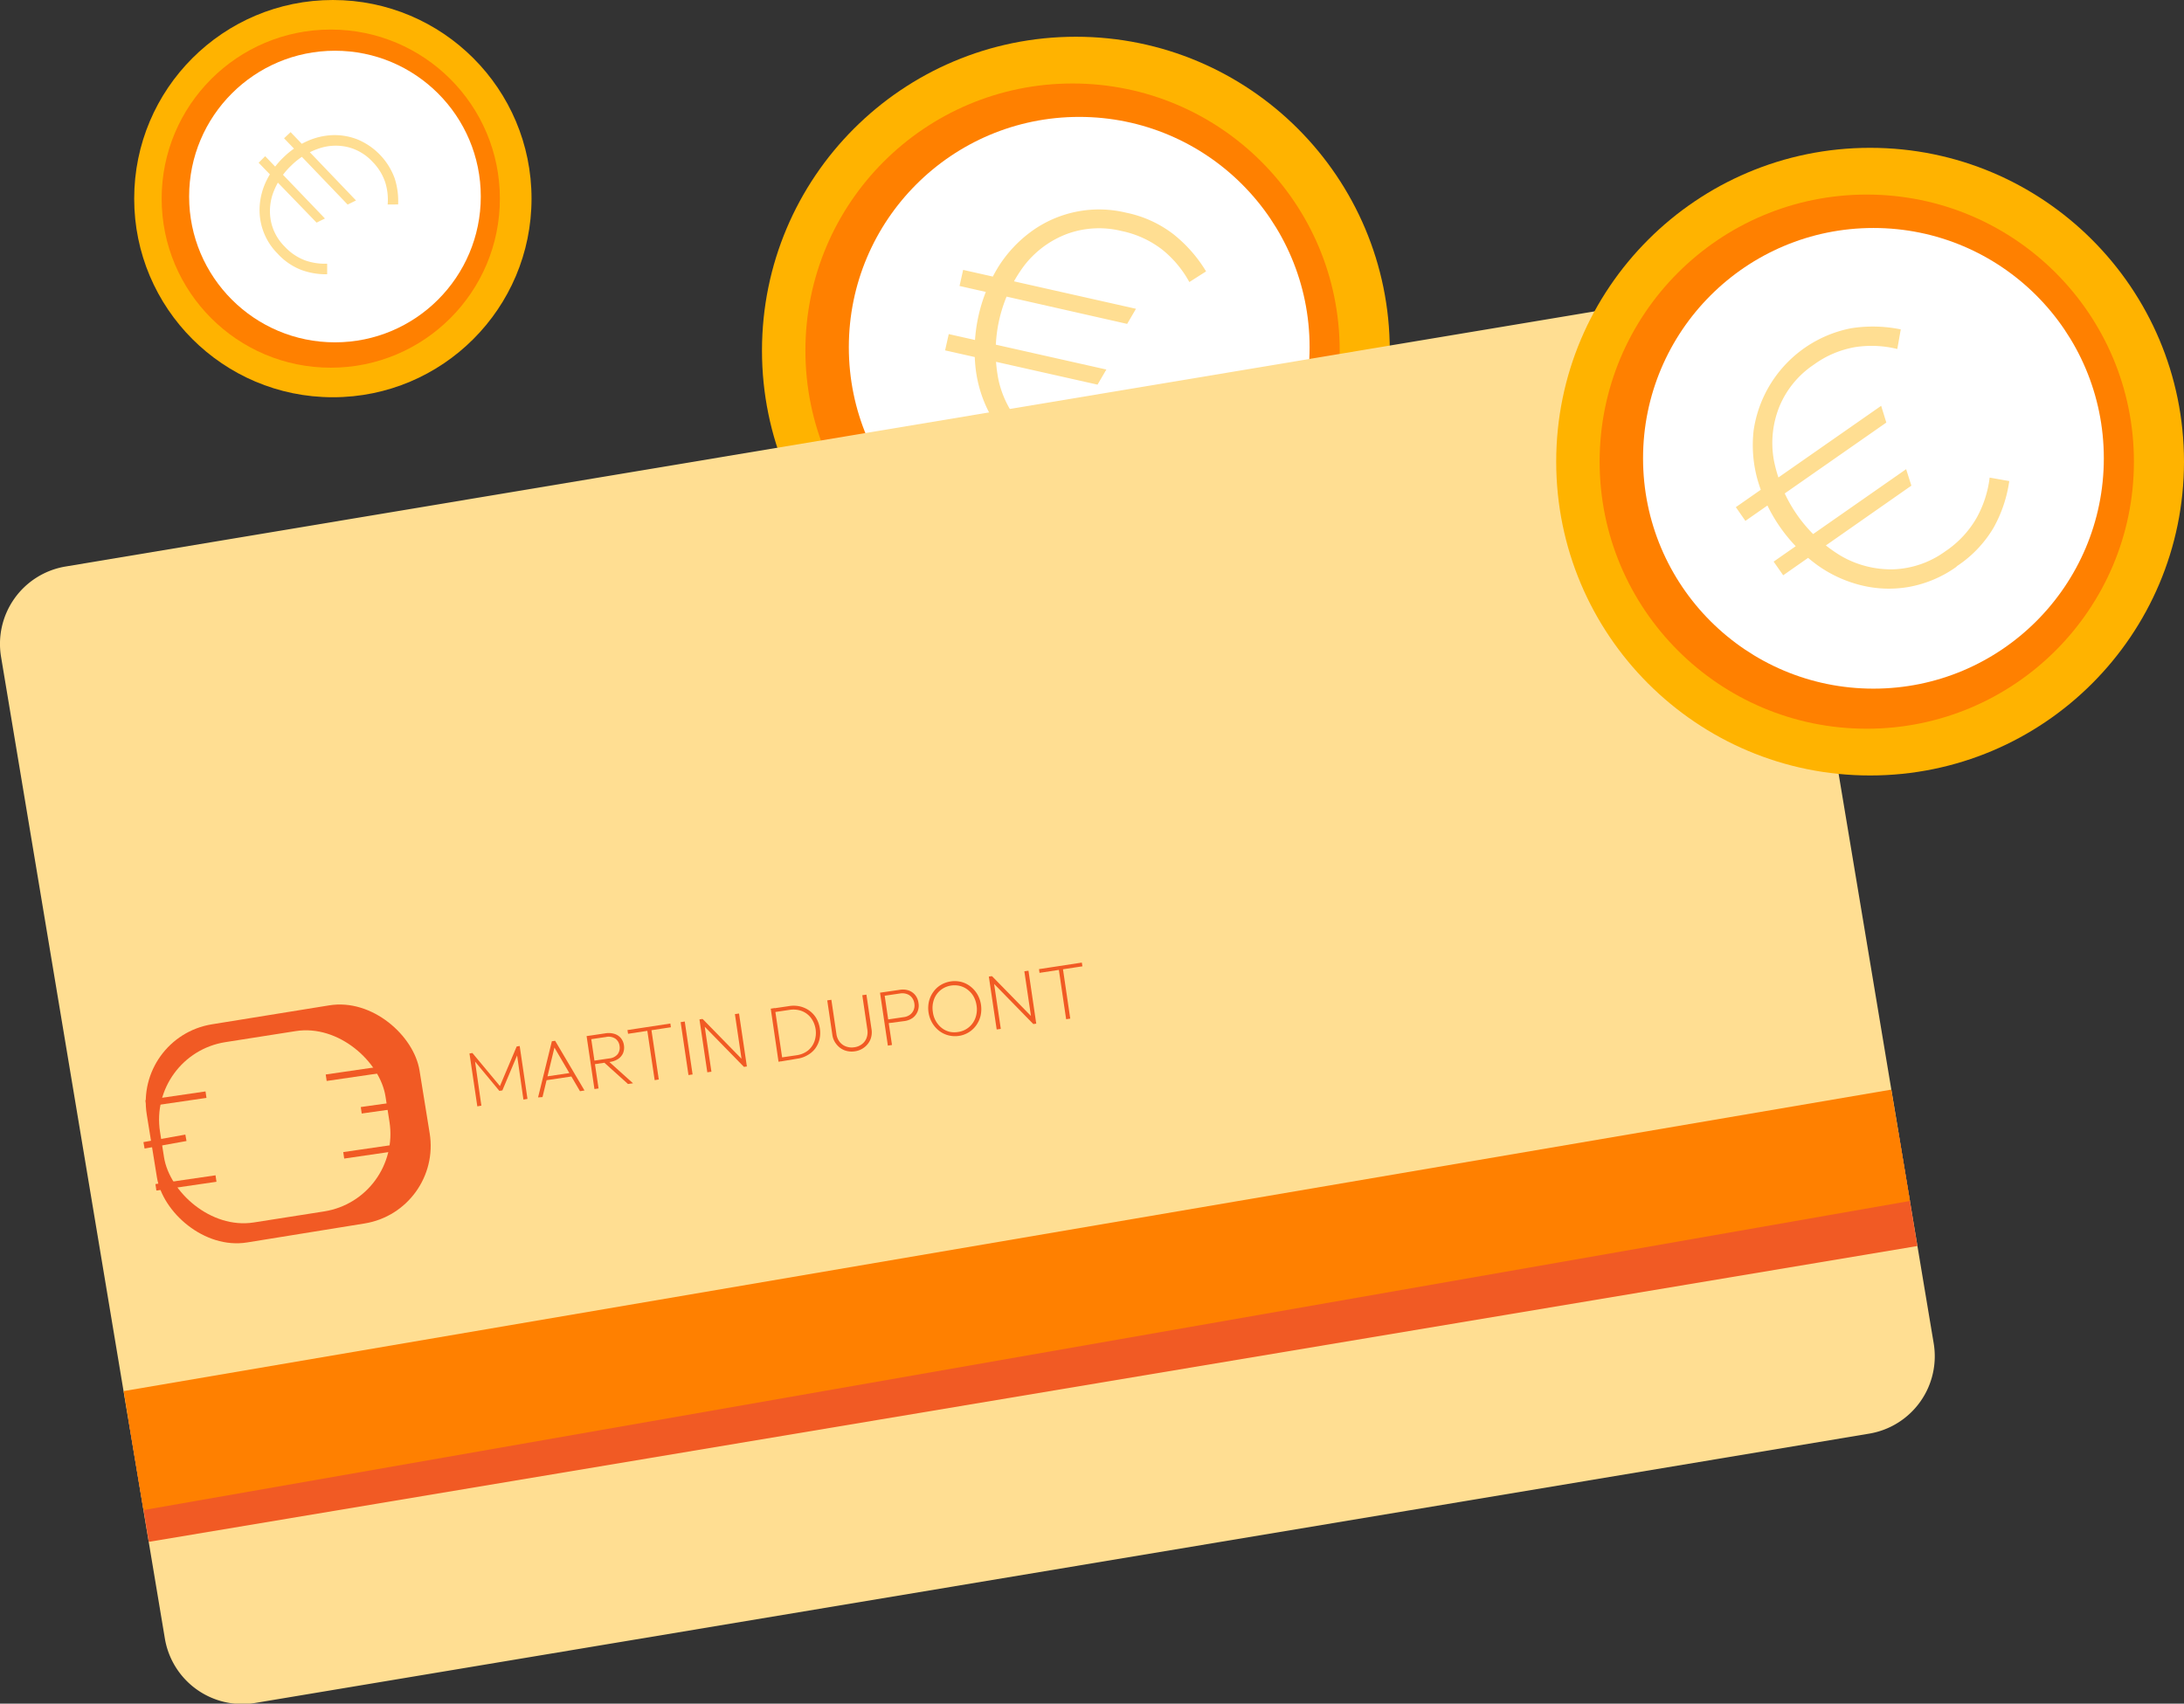 <svg id="Calque_4" data-name="Calque 4" xmlns="http://www.w3.org/2000/svg" width="333.97" height="260.58" viewBox="0 0 333.97 260.58">
  <rect x="0" y="0" width="333.97" height="260.58" fill="#333333" stroke="none"/>
  <defs>
    <style>
      .cls-1 {
        fill: #ffb300;
      }

      .cls-2 {
        fill: #ff8000;
      }

      .cls-3 {
        fill: #fff;
      }

      .cls-4 {
        fill: #ffde92;
      }

      .cls-5 {
        fill: #f15a24;
      }

      .cls-6 {
        fill: none;
        stroke: #f15a24;
        stroke-miterlimit: 10;
      }
    </style>
  </defs>
  <g>
    <circle class="cls-1" cx="164.52" cy="53.62" r="48"/>
    <circle class="cls-2" cx="164.01" cy="53.62" r="40.85"/>
    <circle class="cls-3" cx="165.03" cy="53.11" r="35.23"/>
  </g>
  <path class="cls-4" d="M399.54,329l-246.8,41.19a12,12,0,0,1-13.81-9.86l-2.46-14.73-.81-4.86-2.31-13.84-.73-4.36L113.88,210.18a12,12,0,0,1,9.86-13.81l246.8-41.19A12,12,0,0,1,384.35,165l18.58,111.34,1.06,6.34,1.78,10.69,1.15,6.89,2.48,14.84A12,12,0,0,1,399.54,329Z" transform="translate(-113.72 -109.72)"/>
  <polygon class="cls-5" points="293.2 190.58 22.75 235.83 21.95 230.97 19.64 217.13 290.27 173 292.06 183.69 293.2 190.58"/>
  <polygon class="cls-2" points="292.06 183.69 21.95 230.97 18.91 212.77 289.21 166.66 292.06 183.69"/>
  <rect class="cls-5" x="135" y="264.96" width="42.13" height="33.7" rx="12" transform="matrix(0.99, -0.16, 0.16, 0.99, -155.52, -82.12)"/>
  <rect class="cls-4" x="138.27" y="268.11" width="34.9" height="27.92" rx="12" transform="translate(-155.56 -82.17) rotate(-8.92)"/>
  <line class="cls-6" x1="22.31" y1="168.77" x2="31.5" y2="167.43"/>
  <line class="cls-6" x1="23.84" y1="181.6" x2="33.03" y2="180.26"/>
  <line class="cls-6" x1="22.02" y1="175.18" x2="28.43" y2="174.03"/>
  <line class="cls-6" x1="52.56" y1="176.71" x2="61.75" y2="175.37"/>
  <line class="cls-6" x1="49.88" y1="164.84" x2="59.07" y2="163.5"/>
  <line class="cls-6" x1="55.24" y1="169.82" x2="63.38" y2="168.67"/>
  <g>
    <path class="cls-5" d="M186.71,278.94l-1.2-8.09.45-.07,4.42,5.31-.34.05,2.69-6.36.46-.07,1.19,8.09-.62.1-1-7,.14,0-2.36,5.6-.46.07-3.88-4.68.13-.06,1,7Z" transform="translate(-113.72 -109.72)"/>
    <path class="cls-5" d="M196,277.57l2.11-8.59.5-.07,4.49,7.6-.69.11-4.1-7,.27,0-1.9,7.9Zm1.09-2.6-.08-.56,4.22-.63.08.56Z" transform="translate(-113.72 -109.72)"/>
    <path class="cls-5" d="M204.62,276.29l-1.2-8.1.63-.09,1.2,8.1Zm-.17-3.77-.08-.54,2.5-.37a1.87,1.87,0,0,0,1.3-.65,1.66,1.66,0,0,0,.29-1.27,1.59,1.59,0,0,0-.65-1.11,1.86,1.86,0,0,0-1.42-.25l-2.51.37-.08-.56,2.48-.37a3,3,0,0,1,1.38.08,2.06,2.06,0,0,1,1,.65,2.16,2.16,0,0,1,.47,1.1,2.25,2.25,0,0,1-.13,1.19,2.1,2.1,0,0,1-.74.89,3.09,3.09,0,0,1-1.3.47Zm5.3,3L206,272.14l.6-.26,3.92,3.53Z" transform="translate(-113.72 -109.72)"/>
    <path class="cls-5" d="M209.76,267.84l-.09-.57,6.56-1,.08.57Zm4.07,7.09-1.17-7.87.63-.1,1.17,7.87Z" transform="translate(-113.72 -109.72)"/>
    <path class="cls-5" d="M219,274.15l-1.2-8.09.63-.1,1.2,8.1Z" transform="translate(-113.72 -109.72)"/>
    <path class="cls-5" d="M221.88,273.73l-1.2-8.09.45-.07.29.75,1.09,7.32Zm5.6-.83-6.32-6.47,0-.86,6.33,6.48Zm0,0-.29-.7-1.09-7.37.63-.09,1.2,8.1Z" transform="translate(-113.72 -109.72)"/>
    <path class="cls-5" d="M232.77,272.12,231.58,264l.62-.1,1.2,8.1Zm.34-.05-.09-.58,2.52-.37a3.6,3.6,0,0,0,1.72-.71,3.22,3.22,0,0,0,1-1.41,3.87,3.87,0,0,0-.53-3.59,3.23,3.23,0,0,0-1.4-1.05,3.72,3.72,0,0,0-1.86-.18l-2.48.37-.09-.58,2.5-.37a4.28,4.28,0,0,1,1.68.06,4.09,4.09,0,0,1,1.42.65,3.9,3.9,0,0,1,1.05,1.16,4.43,4.43,0,0,1,.54,1.57,4.38,4.38,0,0,1-.06,1.66,4,4,0,0,1-.66,1.41,3.78,3.78,0,0,1-1.17,1,4.17,4.17,0,0,1-1.58.54Z" transform="translate(-113.72 -109.72)"/>
    <path class="cls-5" d="M244.44,270.52a3.13,3.13,0,0,1-1.59-.16,2.92,2.92,0,0,1-1.21-.9A2.88,2.88,0,0,1,241,268l-.78-5.27.63-.09.77,5.22a2.53,2.53,0,0,0,.5,1.22,2.16,2.16,0,0,0,1,.71,2.49,2.49,0,0,0,1.25.11,2.42,2.42,0,0,0,1.15-.47,2.12,2.12,0,0,0,.71-.95,2.55,2.55,0,0,0,.12-1.3l-.77-5.24.63-.09.78,5.28a3,3,0,0,1-.16,1.56,2.91,2.91,0,0,1-.91,1.2A3,3,0,0,1,244.44,270.52Z" transform="translate(-113.72 -109.72)"/>
    <path class="cls-5" d="M249.49,269.65l-1.2-8.1.63-.09,1.2,8.09Zm-.12-3.41-.08-.56,2.56-.38a2.09,2.09,0,0,0,1-.36,1.73,1.73,0,0,0,.58-.73,1.84,1.84,0,0,0,.11-1,1.87,1.87,0,0,0-.4-.94,1.65,1.65,0,0,0-.77-.52,2.1,2.1,0,0,0-1-.08l-2.57.38-.08-.56,2.62-.38a2.75,2.75,0,0,1,1.32.1,2.26,2.26,0,0,1,1,.69,2.41,2.41,0,0,1,.51,1.21,2.38,2.38,0,0,1-.13,1.31,2.26,2.26,0,0,1-.77,1,2.81,2.81,0,0,1-1.22.47Z" transform="translate(-113.72 -109.72)"/>
    <path class="cls-5" d="M260.36,268.16a4.08,4.08,0,0,1-1.64-.09,3.89,3.89,0,0,1-1.41-.7,4.37,4.37,0,0,1-1.05-1.21,4.55,4.55,0,0,1-.49-3.26,4.16,4.16,0,0,1,.66-1.45,3.76,3.76,0,0,1,1.14-1.07,4.16,4.16,0,0,1,3.16-.47,3.84,3.84,0,0,1,1.4.7,4.21,4.21,0,0,1,1.05,1.2,4.48,4.48,0,0,1,.55,1.59,4.65,4.65,0,0,1-.06,1.67,4.21,4.21,0,0,1-.66,1.46,3.85,3.85,0,0,1-1.13,1.07A3.92,3.92,0,0,1,260.36,268.16Zm-.12-.6a3.27,3.27,0,0,0,1.65-.73,3.32,3.32,0,0,0,1-1.45,3.84,3.84,0,0,0,.16-1.89,4,4,0,0,0-.46-1.37,3.48,3.48,0,0,0-.87-1,3.23,3.23,0,0,0-1.17-.59,3.47,3.47,0,0,0-1.37-.07,3.35,3.35,0,0,0-1.65.72,3.27,3.27,0,0,0-1,1.44,3.84,3.84,0,0,0-.16,1.89,3.71,3.71,0,0,0,1.32,2.41,3.22,3.22,0,0,0,1.18.6A3.43,3.43,0,0,0,260.24,267.56Z" transform="translate(-113.72 -109.72)"/>
    <path class="cls-5" d="M266.13,267.18l-1.2-8.09.45-.07.29.74,1.09,7.33Zm5.6-.83-6.32-6.47,0-.86,6.33,6.47Zm0,0-.28-.71-1.09-7.36.63-.09,1.19,8.1Z" transform="translate(-113.72 -109.72)"/>
    <path class="cls-5" d="M272.68,258.52l-.08-.57,6.55-1,.09.57Zm4.07,7.09-1.16-7.87.63-.09,1.16,7.87Z" transform="translate(-113.72 -109.72)"/>
  </g>
  <g>
    <circle class="cls-1" cx="50.9" cy="30.38" r="30.38"/>
    <circle class="cls-2" cx="50.58" cy="30.38" r="25.86"/>
    <circle class="cls-3" cx="51.22" cy="30.06" r="22.3"/>
  </g>
  <path class="cls-4" d="M153.27,134.61l1-1,9.14,9.53-1.28.63Zm2.89,13.89a9.42,9.42,0,0,1-2.72-7.4,10.33,10.33,0,0,1,1.09-3.88,12.52,12.52,0,0,1,2.59-3.48,12.37,12.37,0,0,1,3.57-2.43,10.43,10.43,0,0,1,3.89-.92,9.55,9.55,0,0,1,3.84.67,10.24,10.24,0,0,1,5.65,5.93,11.32,11.32,0,0,1,.53,4L173,141a8.93,8.93,0,0,0-.38-3.42,8.14,8.14,0,0,0-1.94-3.12,7.67,7.67,0,0,0-3.85-2.26,8,8,0,0,0-4.37.24A10.91,10.91,0,0,0,158.3,135a11.05,11.05,0,0,0-2.75,4.06,8.14,8.14,0,0,0-.42,4.4,7.61,7.61,0,0,0,2.1,3.95,8.2,8.2,0,0,0,3.1,2.12,9,9,0,0,0,3.42.52l0,1.62a11,11,0,0,1-4-.68A9.61,9.61,0,0,1,156.16,148.5Zm1-17.63,1-.94,10,10.45-1.28.63Z" transform="translate(-113.72 -109.72)"/>
  <g>
    <g>
      <circle class="cls-1" cx="285.97" cy="70.61" r="48"/>
      <circle class="cls-2" cx="285.46" cy="70.61" r="40.85"/>
      <circle class="cls-3" cx="286.48" cy="70.1" r="35.23"/>
    </g>
    <path class="cls-4" d="M380.62,189.39l-1.46-2.1,22.22-15.5.79,2.56Zm32.3,7a18,18,0,0,1-7.13,3.07,17.63,17.63,0,0,1-7.34-.19,19.46,19.46,0,0,1-6.85-3.13A24.54,24.54,0,0,1,382.45,183a19.72,19.72,0,0,1-.57-7.45,18.66,18.66,0,0,1,14.95-15.63,21.36,21.36,0,0,1,7.55.18l-.53,3a16.45,16.45,0,0,0-6.43-.29,15.08,15.08,0,0,0-6.33,2.68,14.25,14.25,0,0,0-5.29,6.46,14.91,14.91,0,0,0-.83,8.14,22.07,22.07,0,0,0,10.27,14.66,15.29,15.29,0,0,0,8,2.05,14.38,14.38,0,0,0,7.93-2.74,15.33,15.33,0,0,0,4.8-5.12,16.77,16.77,0,0,0,2-6.17l3,.53a20.49,20.49,0,0,1-2.42,7.17A18,18,0,0,1,412.92,196.34Zm-26.52,1.32-1.46-2.09,20.26-14.14L406,184Z" transform="translate(-113.72 -109.72)"/>
    <path class="cls-4" d="M258.24,163.31l.56-2.49,24.1,5.42-1.35,2.31Zm2.21-9.85L261,151l26.43,5.95-1.35,2.31ZM277.1,182a18,18,0,0,1-7.07-3.2,17.79,17.79,0,0,1-4.82-5.54,19.54,19.54,0,0,1-2.3-7.18,24.57,24.57,0,0,1,3.5-15.59,19.61,19.61,0,0,1,5.12-5.44,17.6,17.6,0,0,1,14.39-2.8,17.59,17.59,0,0,1,7.23,3.29,21.31,21.31,0,0,1,5,5.69l-2.56,1.63a16.48,16.48,0,0,0-4.12-4.94,15.14,15.14,0,0,0-6.26-2.87,14.28,14.28,0,0,0-8.33.45,14.91,14.91,0,0,0-6.57,4.88,22,22,0,0,0-3.9,17.46,15.28,15.28,0,0,0,3.89,7.3,14.31,14.31,0,0,0,7.36,4,15.37,15.37,0,0,0,7,.1,16.8,16.8,0,0,0,5.87-2.72l1.62,2.56a20.47,20.47,0,0,1-6.92,3A18.18,18.18,0,0,1,277.1,182Z" transform="translate(-113.72 -109.72)"/>
  </g>
</svg>
